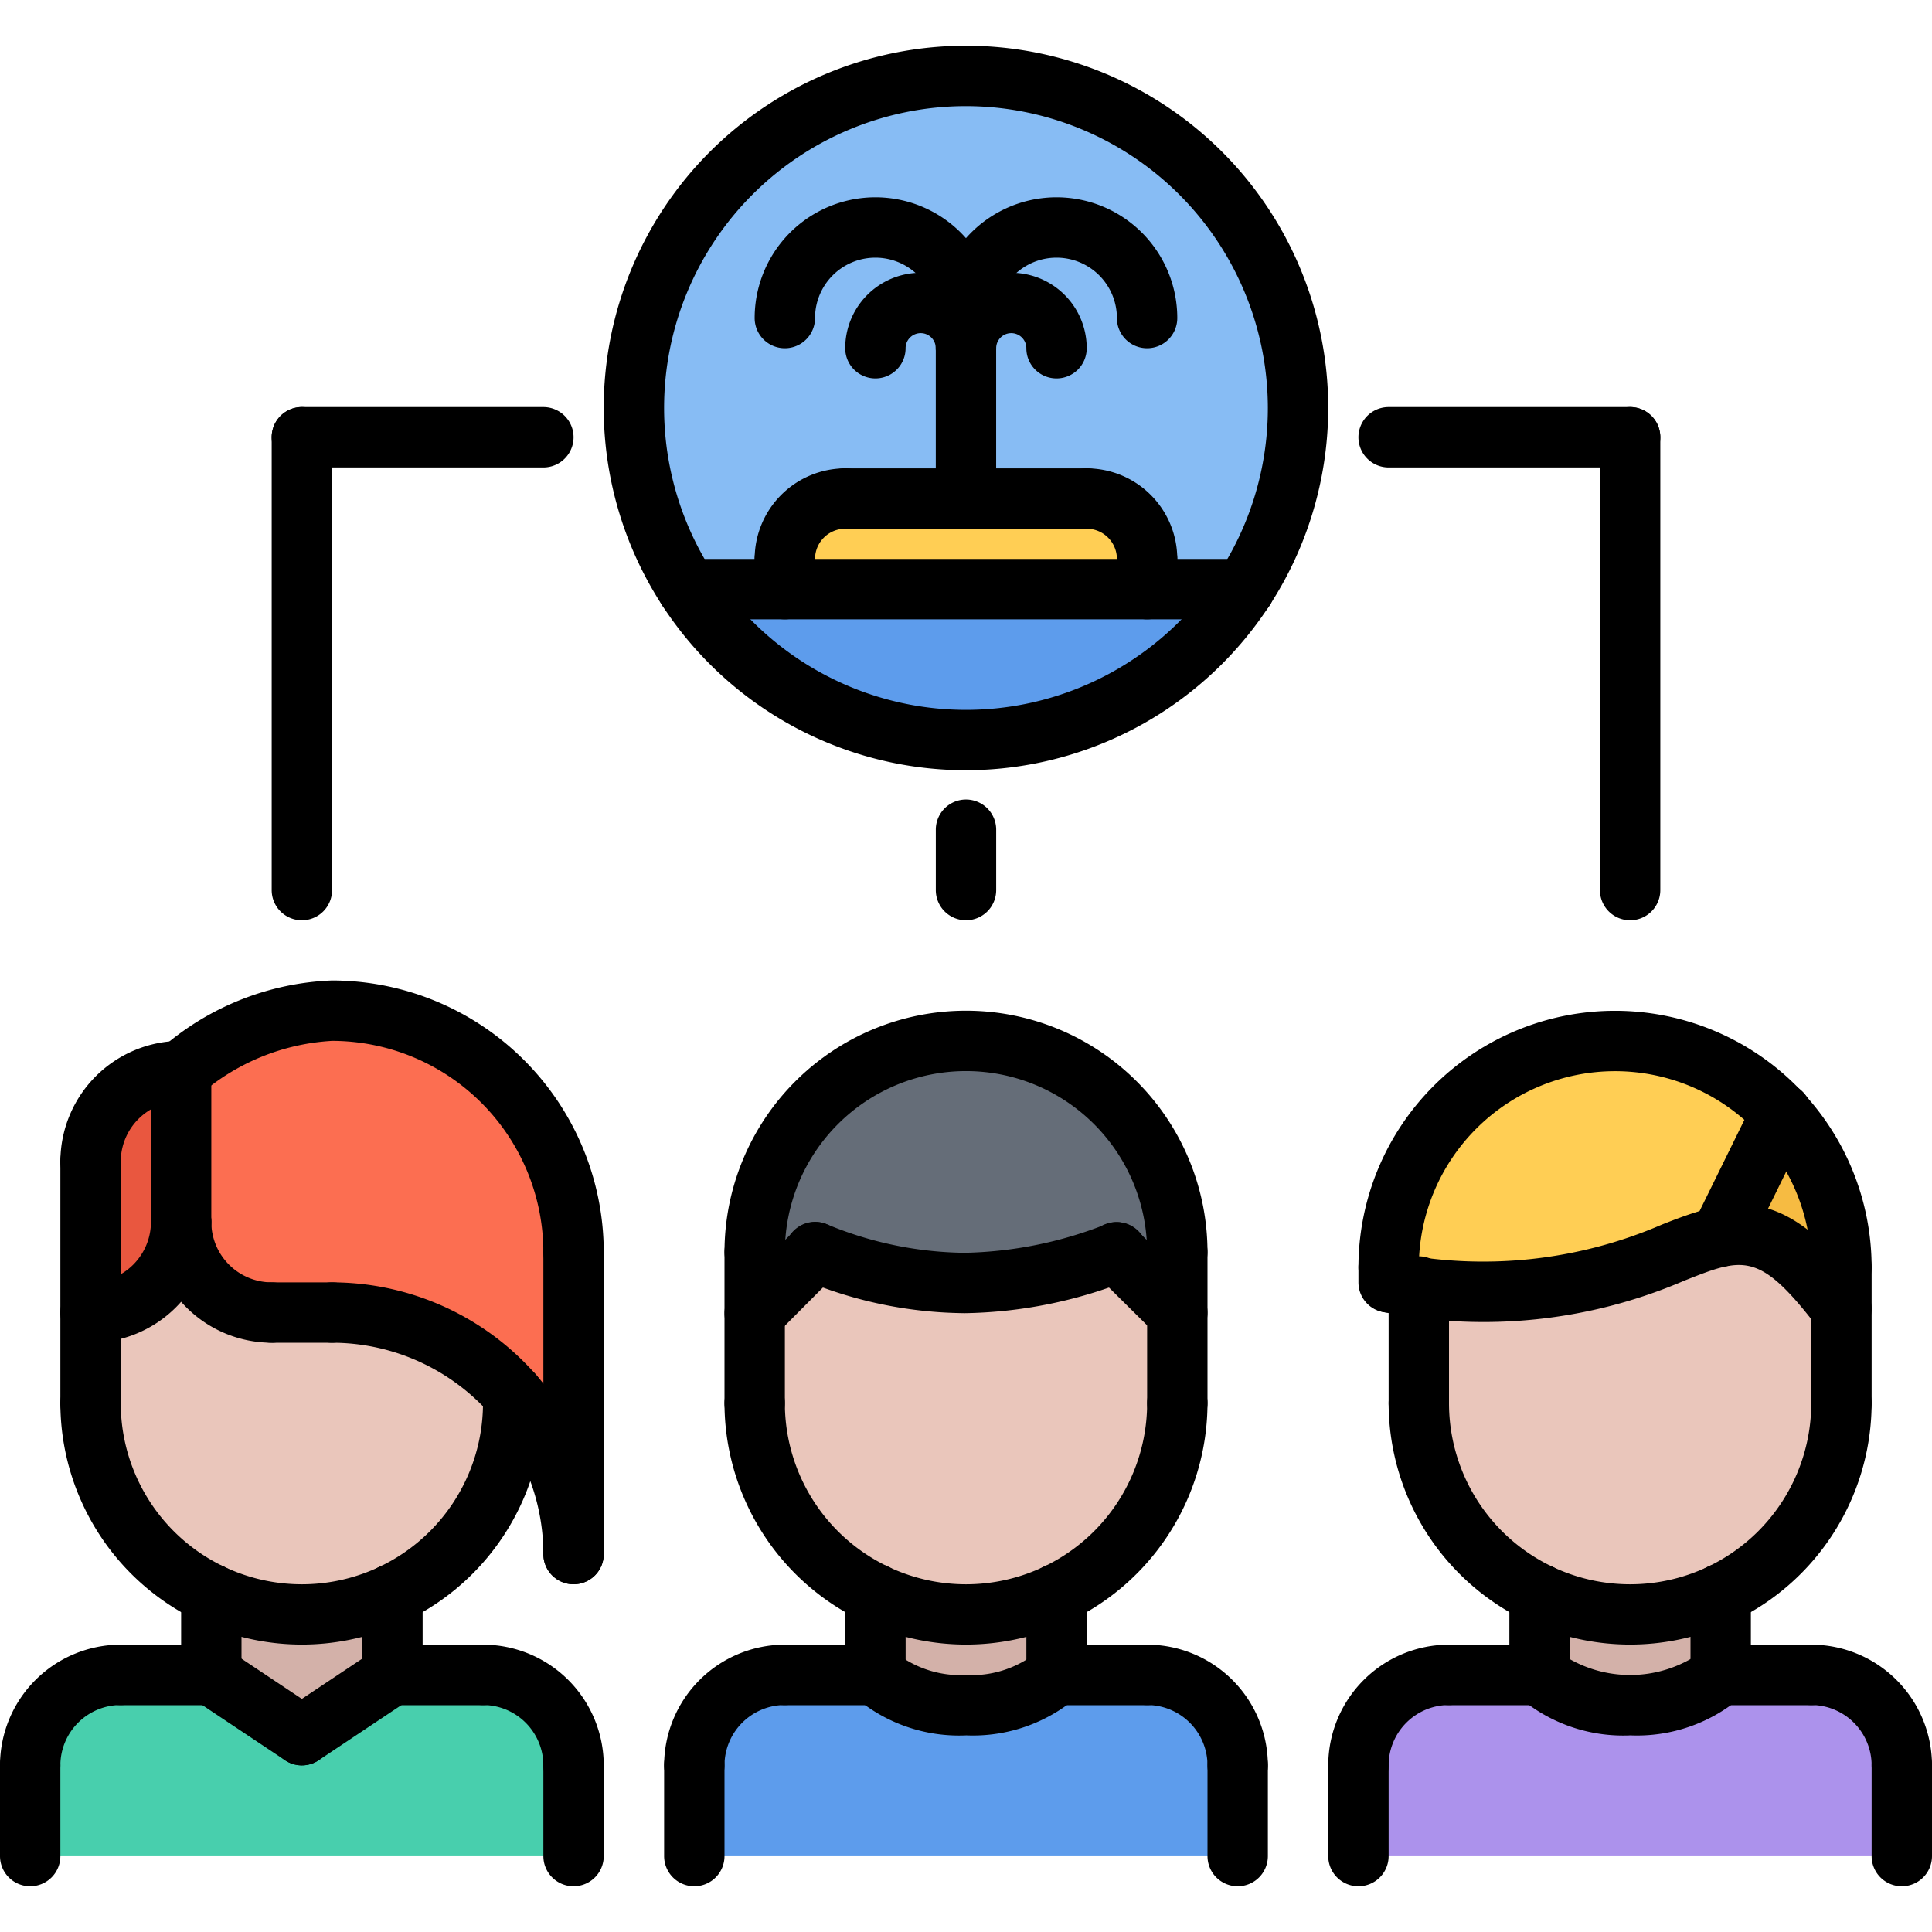 <svg id="icons" height="512" viewBox="0 0 64 64" width="512" xmlns="http://www.w3.org/2000/svg"><path d="m26 19.51h15.22a11.001 11.001 0 0 1 -18.44 0z" fill="#5d9cec"/><path d="m59 36.9-2 4.06c-1.87.39-4.19 2.34-10 1.66-.32-.04-.65-.08-1-.14v-.5a7.494 7.494 0 0 1 13-5.08z" fill="#ffce54"/><path d="m29 52.8a6.958 6.958 0 0 0 6 0v2.69a4.38 4.38 0 0 1 -3 1 4.38 4.38 0 0 1 -3-1z" fill="#d3b1a9"/><path d="m11 43.48a7.975 7.975 0 0 1 6 2.71v.3a6.973 6.973 0 0 1 -4 6.31 6.958 6.958 0 0 1 -6 0 6.973 6.973 0 0 1 -4-6.31v-3.01a2.996 2.996 0 0 0 3-3 2.996 2.996 0 0 0 3 3z" fill="#eac6bb"/><path d="m51 55.49a5 5 0 0 0 6 0h3v-.01a2.996 2.996 0 0 1 3 3v3.01h-18v-3.01a2.996 2.996 0 0 1 3-3v.01z" fill="#ac92ec"/><path d="m29 55.49a4.38 4.38 0 0 0 3 1 4.38 4.38 0 0 0 3-1h3v-.01a2.996 2.996 0 0 1 3 3v3.01h-18v-3.01a2.996 2.996 0 0 1 3-3v.01z" fill="#5d9cec"/><path d="m10 53.48a6.876 6.876 0 0 0 3-.68v2.68l-3 2-3-2v-2.68a6.876 6.876 0 0 0 3 .68z" fill="#d3b1a9"/><path d="m61 41.98v1.38c-1.72-2.25-2.76-2.66-4-2.4l2-4.06a7.433 7.433 0 0 1 2 5.08z" fill="#f6bb42"/><path d="m19 58.48v3.01h-18v-3.01a2.996 2.996 0 0 1 3-3v.01h3v-.01l3 2 3-2v.01h3v-.01a2.996 2.996 0 0 1 3 3z" fill="#48cfad"/><path d="m32 16.51h-4a1.999 1.999 0 0 0 -2 2v1h-3.22a10.88 10.88 0 0 1 -1.78-6 11 11 0 0 1 22 0 10.88 10.88 0 0 1 -1.78 6h-3.22v-1a2.006 2.006 0 0 0 -2-2z" fill="#87bcf4"/><path d="m6 35.48v5a2.996 2.996 0 0 1 -3 3v-5a2.996 2.996 0 0 1 3-3z" fill="#e9573f"/><path d="m61 46.48v.01a6.973 6.973 0 0 1 -4 6.31 6.958 6.958 0 0 1 -6 0 6.973 6.973 0 0 1 -4-6.31v-3.87c5.81.68 8.13-1.27 10-1.66 1.24-.26 2.28.15 4 2.4z" fill="#eac6bb"/><path d="m28 16.51h8a2.006 2.006 0 0 1 2 2v1h-12v-1a1.999 1.999 0 0 1 2-2z" fill="#ffce54"/><path d="m27 41.48v.02l-2 2.01v-2.03a7 7 0 0 1 14 0v2.01l-2-1.98-.03-.01a14.396 14.396 0 0 1 -5.03 1 13.142 13.142 0 0 1 -4.94-1.02z" fill="#656d78"/><path d="m39 43.49v3a6.973 6.973 0 0 1 -4 6.31 6.958 6.958 0 0 1 -6 0 6.973 6.973 0 0 1 -4-6.31v-2.98l2-2.01v-.02a13.142 13.142 0 0 0 4.94 1.02 14.396 14.396 0 0 0 5.03-1l.03.01z" fill="#eac6bb"/><path d="m54 53.48a6.876 6.876 0 0 0 3-.68v2.69a5 5 0 0 1 -6 0v-2.69a6.876 6.876 0 0 0 3 .68z" fill="#d3b1a9"/><path d="m19 41.48v10a8.002 8.002 0 0 0 -8-8h-2a2.996 2.996 0 0 1 -3-3v-5a8.187 8.187 0 0 1 5-2 7.998 7.998 0 0 1 8 8z" fill="#fc6e51"/><path d="m32 30.485a.999.999 0 0 1 -1-1v-2a1 1 0 1 1 2 0v2a.999.999 0 0 1 -1 1z"/><path d="m54 30.485a.999.999 0 0 1 -1-1v-15a1 1 0 1 1 2 0v15a.999.999 0 0 1 -1 1z"/><path d="m54 15.485h-8a1 1 0 0 1 0-2h8a1 1 0 0 1 0 2z"/><path d="m10 30.485a.999.999 0 0 1 -1-1v-15a1 1 0 0 1 2 0v15a.999.999 0 0 1 -1 1z"/><path d="m18 15.485h-8a1 1 0 0 1 0-2h8a1 1 0 0 1 0 2z"/><path d="m47 47.485a.999.999 0 0 1 -1-1v-3.868a1 1 0 1 1 2 0v3.868a.999.999 0 0 1 -1 1z"/><path d="m61 47.485a.999.999 0 0 1 -1-1v-4.501a1 1 0 0 1 2 0v4.501a.999.999 0 0 1 -1 1z"/><path d="m61 42.984a.999.999 0 0 1 -1-1 6.5 6.5 0 0 0 -13 0 1 1 0 0 1 -2 0 8.5 8.5 0 0 1 17 0 .999.999 0 0 1 -1 1z"/><path d="m61.001 44.355a.999.999 0 0 1 -.795-.392c-1.93-2.521-2.456-2.315-4.414-1.538a16.829 16.829 0 0 1 -9.948 1.042 1.0 1 0 0 1 .312-1.975 14.913 14.913 0 0 0 8.899-.927c2.412-.956 4.026-1.36 6.738 2.181a1 1 0 0 1 -.793 1.608z"/><path d="m56.999 41.961a1.0 1 0 0 1 -.896-1.44l2-4.071a1.0 1 0 1 1 1.795.881l-2 4.071a1.0 1 0 0 1 -.898.56z"/><path d="m45 59.48a.999.999 0 0 1 -1-1 4.004 4.004 0 0 1 4-3.999 1 1 0 0 1 0 2 2.002 2.002 0 0 0 -2 1.999.999.999 0 0 1 -1 1z"/><path d="m51 56.487h-3a1 1 0 0 1 0-2h3a1 1 0 0 1 0 2z"/><path d="m45 62.485a.999.999 0 0 1 -1-1v-3.005a1 1 0 0 1 2 0v3.005a.999.999 0 0 1 -1 1z"/><path d="m63 59.48a.999.999 0 0 1 -1-1 2.002 2.002 0 0 0 -2-1.999 1 1 0 0 1 0-2 4.004 4.004 0 0 1 4 3.999.999.999 0 0 1 -1 1z"/><path d="m60 56.487h-3a1 1 0 0 1 0-2h3a1 1 0 0 1 0 2z"/><path d="m63 62.485a.999.999 0 0 1 -1-1v-3.005a1 1 0 0 1 2 0v3.005a.999.999 0 0 1 -1 1z"/><path d="m51 56.487a.999.999 0 0 1 -1-1v-2.684a1 1 0 1 1 2 0v2.684a.999.999 0 0 1 -1 1z"/><path d="m57 56.48a.999.999 0 0 1 -1-1v-2.677a1 1 0 1 1 2 0v2.677a.999.999 0 0 1 -1 1z"/><path d="m54 54.478a8.008 8.008 0 0 1 -8-7.997 1 1 0 0 1 2 0 6 6 0 0 0 12 0 1 1 0 0 1 2 0 8.008 8.008 0 0 1 -8 7.997z"/><path d="m25 47.485a.999.999 0 0 1 -1-1v-5.004a1 1 0 1 1 2 0v5.004a.999.999 0 0 1 -1 1z"/><path d="m39 47.485a.999.999 0 0 1 -1-1v-5.004a1 1 0 1 1 2 0v5.004a.999.999 0 0 1 -1 1z"/><path d="m23 59.48a.999.999 0 0 1 -1-1 4.004 4.004 0 0 1 4-3.999 1 1 0 0 1 0 2 2.002 2.002 0 0 0 -2 1.999.999.999 0 0 1 -1 1z"/><path d="m29 56.487h-3a1 1 0 0 1 0-2h3a1 1 0 1 1 0 2z"/><path d="m23 62.485a.999.999 0 0 1 -1-1v-3.005a1 1 0 0 1 2 0v3.005a.999.999 0 0 1 -1 1z"/><path d="m41 59.48a.999.999 0 0 1 -1-1 2.002 2.002 0 0 0 -2-1.999 1 1 0 0 1 0-2 4.004 4.004 0 0 1 4 3.999.999.999 0 0 1 -1 1z"/><path d="m38 56.487h-3a1 1 0 0 1 0-2h3a1 1 0 0 1 0 2z"/><path d="m41 62.485a.999.999 0 0 1 -1-1v-3.005a1 1 0 0 1 2 0v3.005a.999.999 0 0 1 -1 1z"/><path d="m29 56.487a.999.999 0 0 1 -1-1v-2.684a1 1 0 1 1 2 0v2.684a.999.999 0 0 1 -1 1z"/><path d="m35 56.48a.999.999 0 0 1 -1-1v-2.677a1 1 0 1 1 2 0v2.677a.999.999 0 0 1 -1 1z"/><path d="m32 54.478a8.008 8.008 0 0 1 -8-7.997 1 1 0 0 1 2 0 6 6 0 0 0 12 0 1 1 0 0 1 2 0 8.008 8.008 0 0 1 -8 7.997z"/><path d="m39 42.481a.999.999 0 0 1 -1-1 6 6 0 0 0 -12 0 1 1 0 0 1 -2 0 8 8 0 0 1 16 0 .999.999 0 0 1 -1 1z"/><path d="m3 47.485a.999.999 0 0 1 -1-1v-8.005a1 1 0 0 1 2 0v8.005a.999.999 0 0 1 -1 1z"/><path d="m17 47.485a.999.999 0 0 1 -1-1v-.294a1 1 0 0 1 2 0v.294a.999.999 0 0 1 -1 1z"/><path d="m1 59.48a.999.999 0 0 1 -1-1 4.004 4.004 0 0 1 4-3.999 1 1 0 0 1 0 2 2.002 2.002 0 0 0 -2 1.999.999.999 0 0 1 -1 1z"/><path d="m7 56.487h-3a1 1 0 0 1 0-2h3a1 1 0 0 1 0 2z"/><path d="m1 62.485a.999.999 0 0 1 -1-1v-3.005a1 1 0 0 1 2 0v3.005a.999.999 0 0 1 -1 1z"/><path d="m19 59.48a.999.999 0 0 1 -1-1 2.002 2.002 0 0 0 -2-1.999 1 1 0 1 1 0-2 4.004 4.004 0 0 1 4 3.999.999.999 0 0 1 -1 1z"/><path d="m16 56.487h-3a1 1 0 0 1 0-2h3a1 1 0 1 1 0 2z"/><path d="m19 62.485a.999.999 0 0 1 -1-1v-3.005a1 1 0 0 1 2 0v3.005a.999.999 0 0 1 -1 1z"/><path d="m7 56.487a.999.999 0 0 1 -1-1v-2.684a1 1 0 0 1 2 0v2.684a.999.999 0 0 1 -1 1z"/><path d="m13 56.48a.999.999 0 0 1 -1-1v-2.677a1 1 0 1 1 2 0v2.677a.999.999 0 0 1 -1 1z"/><path d="m10 54.478a8.008 8.008 0 0 1 -8-7.997 1 1 0 0 1 2 0 6 6 0 0 0 12 0 1 1 0 0 1 2 0 8.008 8.008 0 0 1 -8 7.997z"/><path d="m9.999 58.48a.999.999 0 0 1 -.554-.168l-3-2a1 1 0 0 1 1.109-1.664l3 2a1 1 0 0 1 -.556 1.832z"/><path d="m10.001 58.48a1 1 0 0 1 -.556-1.832l3-2a1 1 0 1 1 1.109 1.664l-3 2a.999.999 0 0 1 -.554.168z"/><path d="m19 42.48a.999.999 0 0 1 -1-1 7.008 7.008 0 0 0 -7-7 7.302 7.302 0 0 0 -4.374 1.78 1 1 0 1 1 -1.252-1.561 9.115 9.115 0 0 1 5.626-2.22 9.01 9.01 0 0 1 9 9 .999.999 0 0 1 -1 1z"/><path d="m19 52.48a.999.999 0 0 1 -1-1 7.008 7.008 0 0 0 -7-7 1 1 0 0 1 0-2 9.01 9.01 0 0 1 9 9 .999.999 0 0 1 -1 1z"/><path d="m3 44.48a1 1 0 0 1 0-2 2.003 2.003 0 0 0 2-2 1 1 0 0 1 2 0 4.004 4.004 0 0 1 -4 4z"/><path d="m3 39.48a.999.999 0 0 1 -1-1 4.004 4.004 0 0 1 4-4 1 1 0 0 1 0 2 2.003 2.003 0 0 0 -2 2 .999.999 0 0 1 -1 1z"/><path d="m9 44.48a4.004 4.004 0 0 1 -4-4 1 1 0 0 1 2 0 2.003 2.003 0 0 0 2 2 1 1 0 0 1 0 2z"/><path d="m6 41.48a.999.999 0 0 1 -1-1v-5a1 1 0 0 1 2 0v5a.999.999 0 0 1 -1 1z"/><path d="m19 52.48a.999.999 0 0 1 -1-1v-10a1 1 0 0 1 2 0v10a.999.999 0 0 1 -1 1z"/><path d="m11 44.48h-2a1 1 0 0 1 0-2h2a1 1 0 0 1 0 2z"/><path d="m31.937 43.5a14.053 14.053 0 0 1 -5.355-1.116 1 1 0 0 1 .836-1.817 12.205 12.205 0 0 0 4.52.934 13.385 13.385 0 0 0 4.668-.934 1 1 0 0 1 .792 1.837 15.236 15.236 0 0 1 -5.46 1.097z"/><path d="m39 44.485a1.002 1.002 0 0 1 -.704-.289l-2-1.98a1.001 1.001 0 1 1 1.408-1.422l2 1.98a1 1 0 0 1 -.704 1.711z"/><path d="m25 44.505a1 1 0 0 1 -.709-1.705l2-2.01a1.0 1 0 1 1 1.418 1.41l-2 2.01a.997.997 0 0 1 -.709.295z"/><path d="m32 57.487a5.307 5.307 0 0 1 -3.707-1.293 1.0 1 0 0 1 1.404-1.424 3.477 3.477 0 0 0 2.303.717 3.463 3.463 0 0 0 2.305-.719 1.006 1.006 0 0 1 1.408.029.994.994 0 0 1 -.006 1.396 5.307 5.307 0 0 1 -3.707 1.293z"/><path d="m54 57.487a5.307 5.307 0 0 1 -3.707-1.293 1.0 1 0 0 1 1.404-1.424 4.056 4.056 0 0 0 4.607-.002 1.006 1.006 0 0 1 1.408.029.994.994 0 0 1 -.006 1.396 5.307 5.307 0 0 1 -3.707 1.293z"/><path d="m46 43.48a.999.999 0 0 1 -1-1v-.496a1 1 0 0 1 2 0v.496a.999.999 0 0 1 -1 1z"/><path d="m31.999 25.515a12 12 0 1 1 12-12 12.013 12.013 0 0 1 -12 12zm0-22a10 10 0 1 0 10 10 10.012 10.012 0 0 0 -10-10z"/><path d="m41.22 20.515h-18.441a1 1 0 0 1 0-2h18.441a1 1 0 0 1 0 2z"/><path d="m25.999 19.515a.999.999 0 0 1 -1-1 3.003 3.003 0 0 1 3-3 1 1 0 0 1 0 2 1.001 1.001 0 0 0 -1 1 .999.999 0 0 1 -1 1z"/><path d="m37.999 19.515a.999.999 0 0 1 -1-1 1.001 1.001 0 0 0 -1-1 1 1 0 0 1 0-2 3.003 3.003 0 0 1 3 3 .999.999 0 0 1 -1 1z"/><path d="m35.999 17.515h-8a1 1 0 0 1 0-2h8a1 1 0 0 1 0 2z"/><path d="m37.999 20.515a.999.999 0 0 1 -1-1v-1a1 1 0 0 1 2 0v1a.999.999 0 0 1 -1 1z"/><path d="m25.999 20.515a.999.999 0 0 1 -1-1v-1a1 1 0 0 1 2 0v1a.999.999 0 0 1 -1 1z"/><path d="m31.999 17.515a.999.999 0 0 1 -1-1v-5.979a1 1 0 0 1 2 0v5.979a.999.999 0 0 1 -1 1z"/><path d="m37.999 11.536a.999.999 0 0 1 -1-1 2 2 0 0 0 -4 0 1 1 0 0 1 -2 0 4 4 0 0 1 8 0 .999.999 0 0 1 -1 1z"/><path d="m34.999 12.536a.999.999 0 0 1 -1-1 .5.5 0 0 0 -1 0 1 1 0 0 1 -2 0 2.5 2.5 0 0 1 5 0 .999.999 0 0 1 -1 1z"/><path d="m31.999 11.536a.999.999 0 0 1 -1-1 2 2 0 0 0 -4 0 1 1 0 0 1 -2 0 4 4 0 0 1 8 0 .999.999 0 0 1 -1 1z"/><path d="m31.999 12.536a.999.999 0 0 1 -1-1 .5.5 0 0 0 -1 0 1 1 0 0 1 -2 0 2.5 2.5 0 0 1 5 0 .999.999 0 0 1 -1 1z"/></svg>
